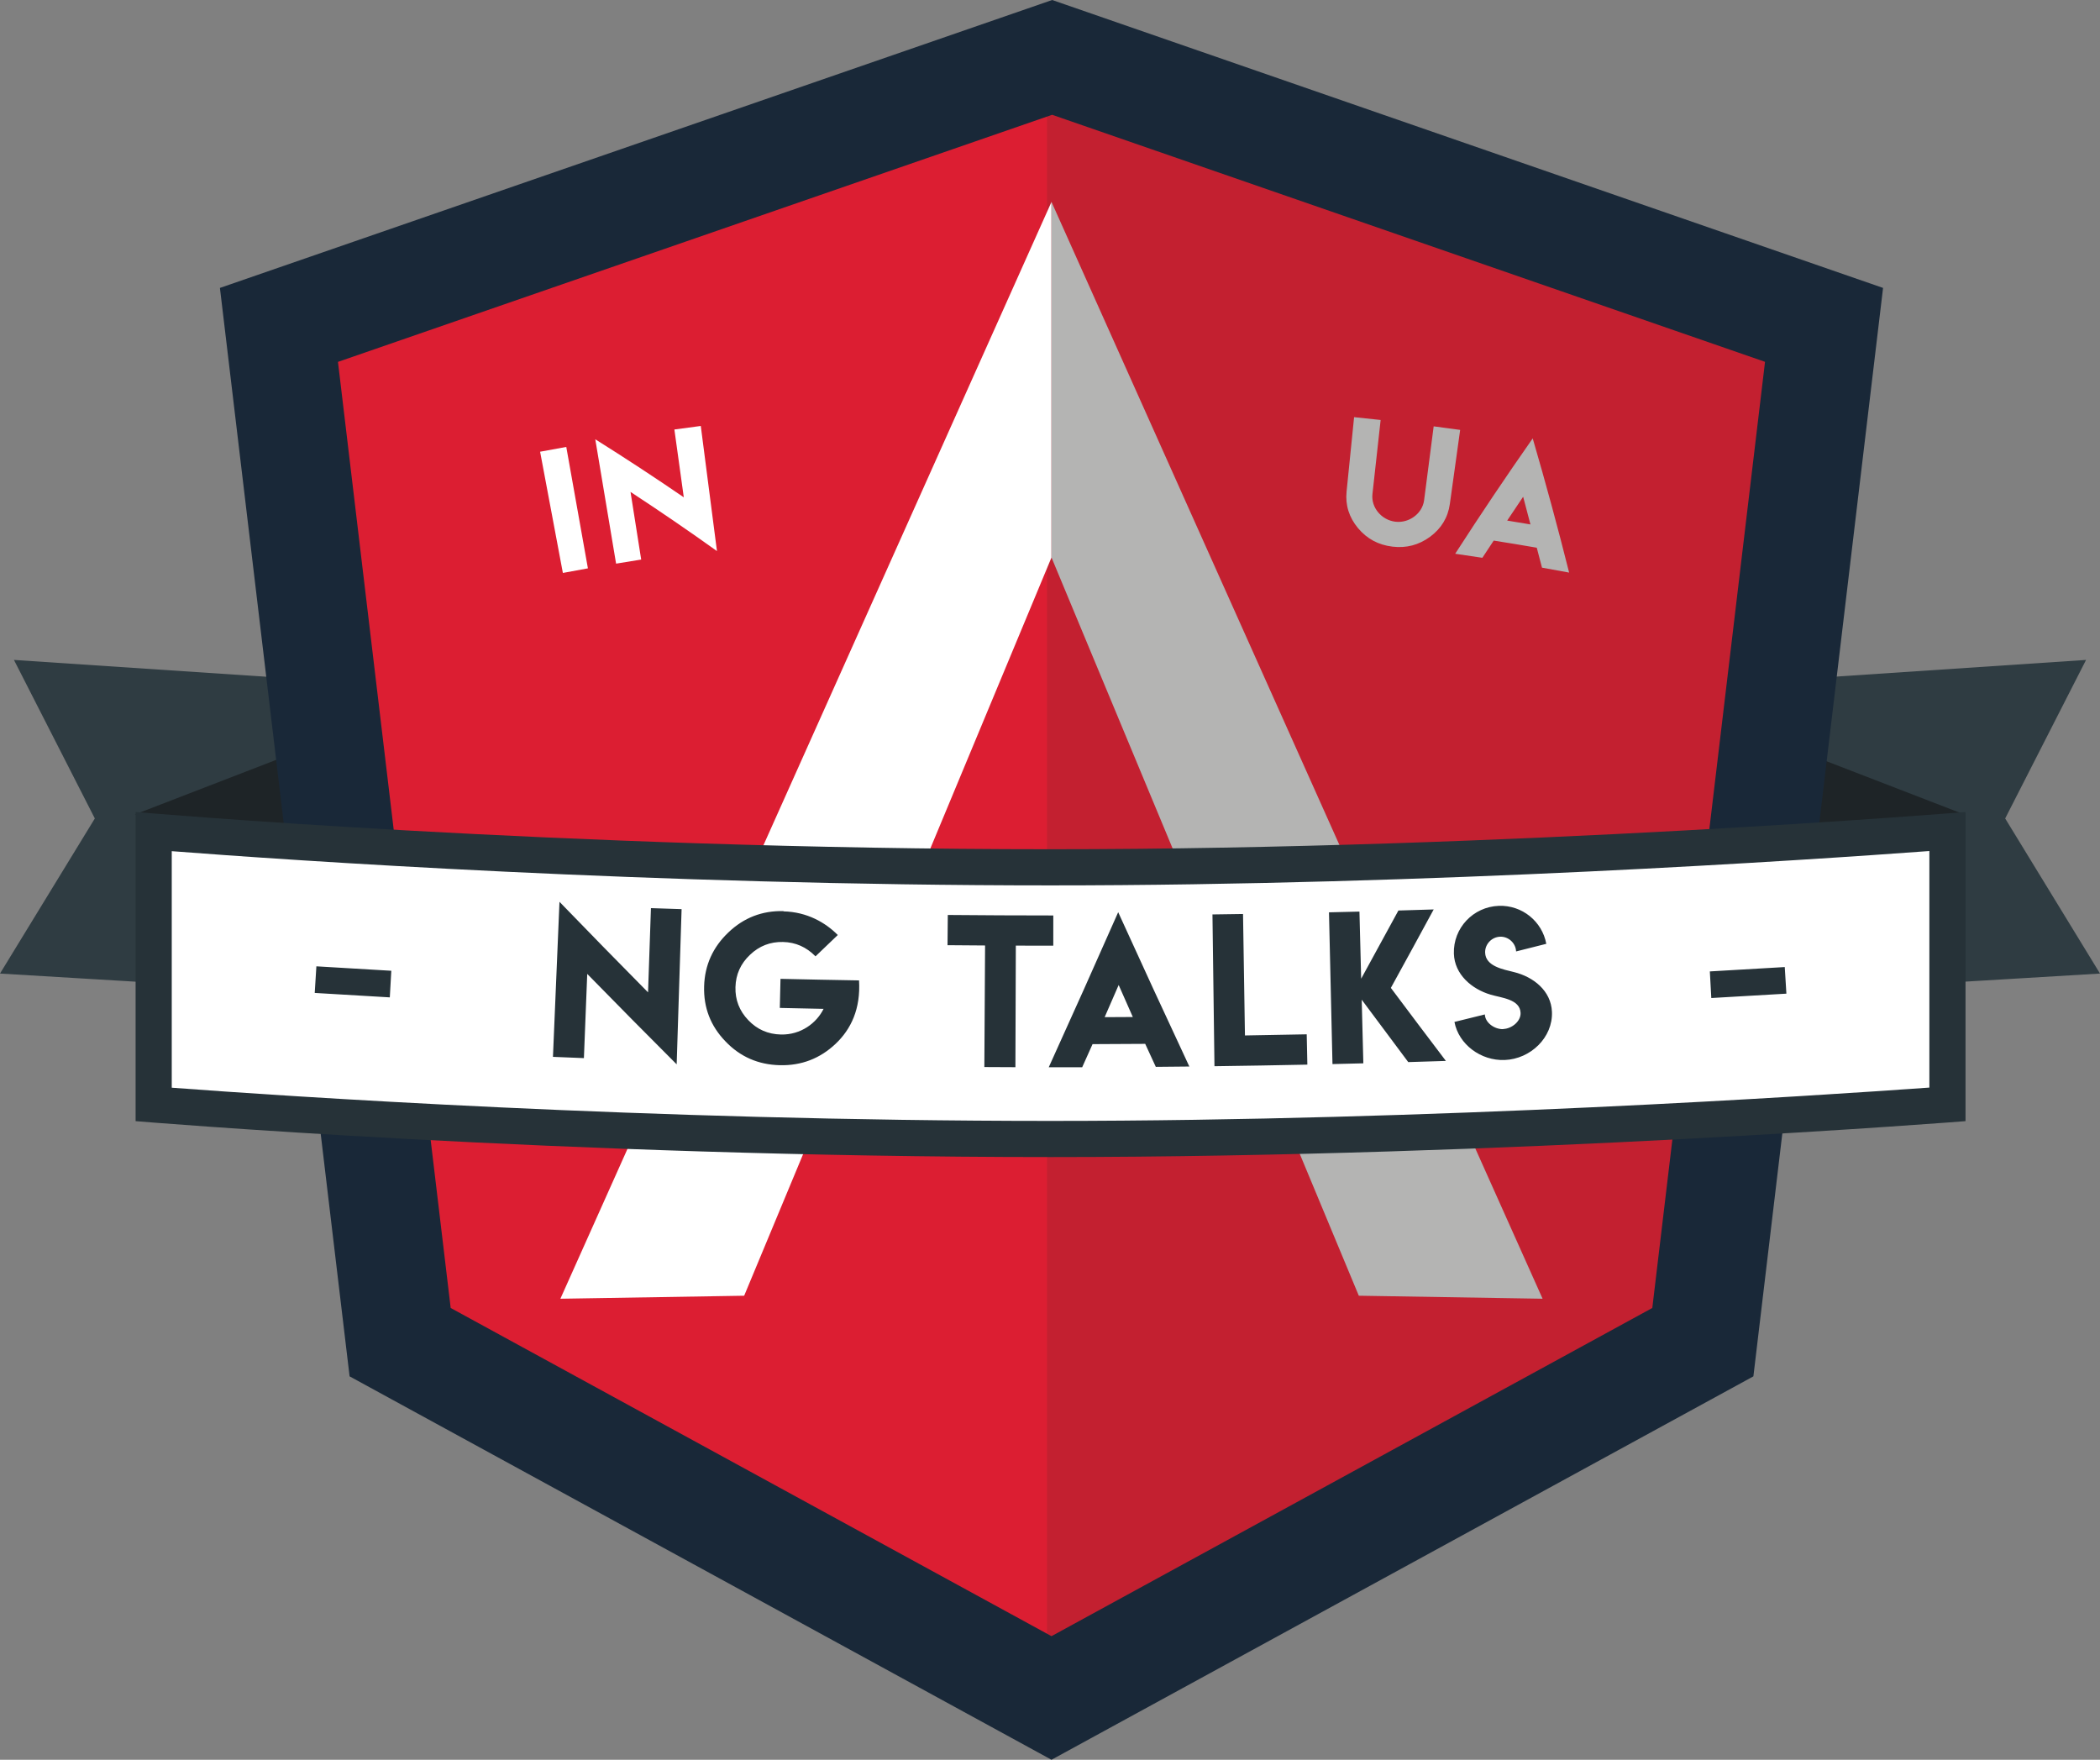 <svg enable-background="new 0 0 697 584.007" height="584.007" viewBox="0 0 697 584.007" width="697" xmlns="http://www.w3.org/2000/svg"><rect x="0" y="0" width="697" height="584.007" fill="#808080" stroke="none"/><path d="m346.667 30.997-244.677 86.101 38.671 320.542 206.006 113.363 207.67-114.897 38.657-320.532z" fill="#dc1e32"/><path d="m347.492 31.28v519.266l206.845-114.44 38.657-320.532z" fill="#c32030"/><path d="m104.993 329.528c-23.505-1.596-104.993-6.44-104.993-6.44l31.473-51.468-26.845-52.615s104.226 6.944 104.866 6.986c2.796.164 4.96 2.516 4.894 5.357l-2.34 93.185c-.03 1.416-.635 2.747-1.706 3.731-.982.894-2.235 1.381-3.54 1.381-.004-.001-.633-.037-1.809-.117z" fill="#2f3c42"/><path d="m592.007 329.528c23.506-1.595 104.994-6.44 104.994-6.44l-31.473-51.468 26.844-52.616s-104.226 6.944-104.866 6.986c-2.795.164-4.959 2.516-4.894 5.357l2.341 93.185c.029 1.416.634 2.747 1.705 3.731.982.894 2.235 1.381 3.54 1.381.003 0 .634-.036 1.809-.116z" fill="#2f3c42"/><path d="m44.735 270.3 77.573-29.958-4.465 35.016z" fill="#1e2427"/><path d="m651.985 270.3-77.573-29.958 4.464 35.016z" fill="#1e2427"/><path d="m349.215 38.096 236.603 81.982-37.411 313.993-199.412 108.916-199.412-108.915-37.409-313.978zm.01-38.096-276.23 95.553 43.037 361.213 232.963 127.24 232.963-127.24 43.037-361.213z" fill="#192838"/><path d="m195.13 188.618c-2.393-13.432-4.786-26.864-7.178-40.295-2.897.516-5.792 1.046-8.686 1.589 2.518 13.409 5.036 26.818 7.554 40.227 2.768-.521 5.538-1.028 8.31-1.521zm9.353-1.565c2.775-.465 5.553-.916 8.331-1.355-1.181-7.482-2.362-14.965-3.542-22.447 9.767 6.393 19.332 12.94 28.691 19.632-1.79-13.841-3.58-27.682-5.37-41.523-2.922.378-5.843.769-8.763 1.175 1.042 7.503 2.083 15.006 3.125 22.509-9.59-6.573-19.385-12.996-29.379-19.261 2.302 13.757 4.605 27.514 6.907 41.27zm-18.488 243.954 61-1 102-245v-118z" fill="#fff"/><path d="m462.148 181.411c4.612.554 8.763-.532 12.508-3.277 3.728-2.763 5.932-6.391 6.563-10.919 1.138-8.182 2.276-16.363 3.414-24.545-2.928-.407-5.858-.801-8.789-1.18-1.06 8.183-2.12 16.367-3.181 24.551-.578 4.398-4.984 7.646-9.548 7.099-4.608-.554-8.076-4.72-7.594-9.157.907-8.202 1.814-16.404 2.721-24.606-2.936-.325-5.873-.635-8.811-.933-.831 8.219-1.662 16.437-2.493 24.656-.459 4.548.822 8.595 3.787 12.161 2.968 3.551 6.759 5.59 11.423 6.15zm29.852 3.704c1.251-1.906 2.508-3.808 3.771-5.709 4.767.749 9.53 1.536 14.288 2.361.585 2.206 1.164 4.412 1.736 6.619 3.004.53 6.005 1.076 9.005 1.637-3.729-14.862-7.758-29.71-12.086-44.537-8.858 12.647-17.435 25.413-25.728 38.287 3.006.433 6.011.88 9.014 1.342zm13.54-20.26c.82 3.061 1.627 6.122 2.422 9.184-2.573-.436-5.147-.862-7.723-1.276 1.756-2.64 3.522-5.277 5.301-7.908zm-156.545 20.152 102 245 61 1-163-364z" fill="#b4b4b3"/><path d="m348.688 377.994c-142.228 0-270.057-9.312-297.682-11.463v-90.544c29.697 2.381 156.659 11.848 297.682 11.848 134.25 0 267.189-9.541 297.678-11.874v90.548c-28.483 2.114-162.425 11.485-297.678 11.485z" fill="#fff"/><g fill="#263238"><path d="m640.365 282.429v78.502c-37.408 2.693-163.972 11.063-291.678 11.063-134.073 0-255.381-8.292-291.682-11.022v-78.495c38.806 2.995 159.046 11.358 291.682 11.358 126.503 0 251.848-8.458 291.678-11.406m12-12.957s-149.988 12.363-303.678 12.363c-162.093 0-303.682-12.363-303.682-12.363v102.598s141.589 11.924 303.682 11.924c153.69 0 303.678-11.924 303.678-11.924z"/><path clip-rule="evenodd" d="m104.459 329.52c8.306.518 16.612 1.01 24.92 1.475.165-2.943.33-5.887.495-8.83-8.289-.464-16.578-.955-24.865-1.472-.183 2.943-.366 5.885-.55 8.827zm110.631-.19c-9.874-9.98-19.672-19.997-29.395-30.05-.722 17.151-1.444 34.303-2.166 51.454 3.424.144 6.848.284 10.272.419.368-9.316.736-18.631 1.104-27.947 9.819 10.041 19.714 20.046 29.685 30.013.545-17.168 1.09-34.337 1.635-51.505-3.392-.108-6.783-.22-10.174-.336-.321 9.317-.641 18.635-.961 27.952zm43.96-4.487c-.075 3.218-.15 6.436-.224 9.654 4.84.112 9.681.216 14.521.31-2.318 4.699-7.526 8.666-14.156 8.513-4.303-.099-7.916-1.69-10.83-4.766-2.956-3.078-4.372-6.733-4.258-10.96.114-4.228 1.724-7.799 4.818-10.72 3.074-2.942 6.73-4.362 10.978-4.264 4.165.096 7.751 1.683 10.77 4.766 2.469-2.357 4.934-4.716 7.394-7.077-4.059-4.118-10.201-7.664-17.992-7.844-.01-.031-.019-.063-.029-.094-7.076-.164-13.157 2.188-18.274 7.069-5.158 4.9-7.856 10.852-8.064 17.87-.21 7.08 2.134 13.175 7.062 18.272 4.863 5.116 10.904 7.765 18.094 7.931 7.127.165 13.294-2.202 18.472-7.086 5.133-4.845 8.364-11.629 7.792-21.054-8.691-.145-17.383-.318-26.074-.52zm90.544-21.031c-11.672-.003-23.344-.058-35.015-.165-.031 3.344-.061 6.687-.092 10.031 4.155.038 8.31.07 12.465.095-.081 13.448-.162 26.895-.243 40.343 3.436.021 6.873.037 10.31.049.046-13.448.092-26.896.138-40.344 4.145.014 8.29.022 12.434.023.001-3.345.002-6.688.003-10.032zm-1.508 50.374c3.701.002 7.402 0 11.103-.008 1.147-2.555 2.292-5.11 3.435-7.665 5.826-.018 11.651-.048 17.477-.091 1.169 2.544 2.341 5.086 3.515 7.629 3.711-.031 7.423-.067 11.134-.108-7.973-17.048-15.844-34.12-23.616-51.215-7.583 17.175-15.265 34.328-23.048 51.458zm27.904-16.674c-3.117.02-6.234.036-9.35.049 1.555-3.558 3.105-7.118 4.651-10.678 1.562 3.544 3.128 7.087 4.699 10.629zm37.215 6.118c-.212-13.436-.424-26.872-.637-40.307-3.382.053-6.765.102-10.147.147.222 16.79.444 33.58.665 50.371 10.277-.136 20.554-.311 30.83-.527-.07-3.353-.141-6.707-.211-10.06-6.832.143-13.666.268-20.5.376zm62.643-41.817c-3.903.125-7.806.244-11.709.357-4.095 7.549-8.215 15.091-12.36 22.627-.19-7.425-.381-14.849-.571-22.274-3.371.086-6.743.169-10.114.246.387 16.787.775 33.574 1.162 50.362 3.415-.079 6.829-.162 10.244-.25-.181-7.039-.361-14.079-.542-21.118 5.123 6.913 10.272 13.815 15.447 20.708 4.165-.122 8.329-.252 12.494-.387-6.124-8.065-12.213-16.145-18.265-24.238 4.77-8.67 9.509-17.348 14.214-26.033zm26.633 20.785c-3.565-.901-9.393-1.896-9.556-6.432-.1-2.794 2.148-5.199 4.97-5.305 2.776-.104 5.199 2.126 5.306 4.889 3.342-.838 6.682-1.68 10.021-2.527-1.357-7.422-8.018-12.895-15.772-12.605-8.502.319-15.176 7.387-14.897 15.879.227 6.856 5.864 11.714 12.141 13.579 3.559 1.08 9.815 1.481 9.995 6.075.11 2.794-2.923 5.236-5.754 5.342.016.015.032.029.048.044-2.877.108-6.052-2.071-6.152-4.881-3.362.834-6.725 1.664-10.091 2.49 1.404 7.459 8.747 12.932 16.658 12.634 8.611-.321 16.061-7.501 15.701-15.988-.294-7.005-6.148-11.608-12.618-13.194zm89.889-1.665c-8.287.509-16.576.991-24.866 1.447.162 2.943.324 5.887.486 8.83 8.308-.457 16.616-.941 24.922-1.45-.18-2.943-.361-5.885-.542-8.827z" fill-rule="evenodd"/></g></svg>